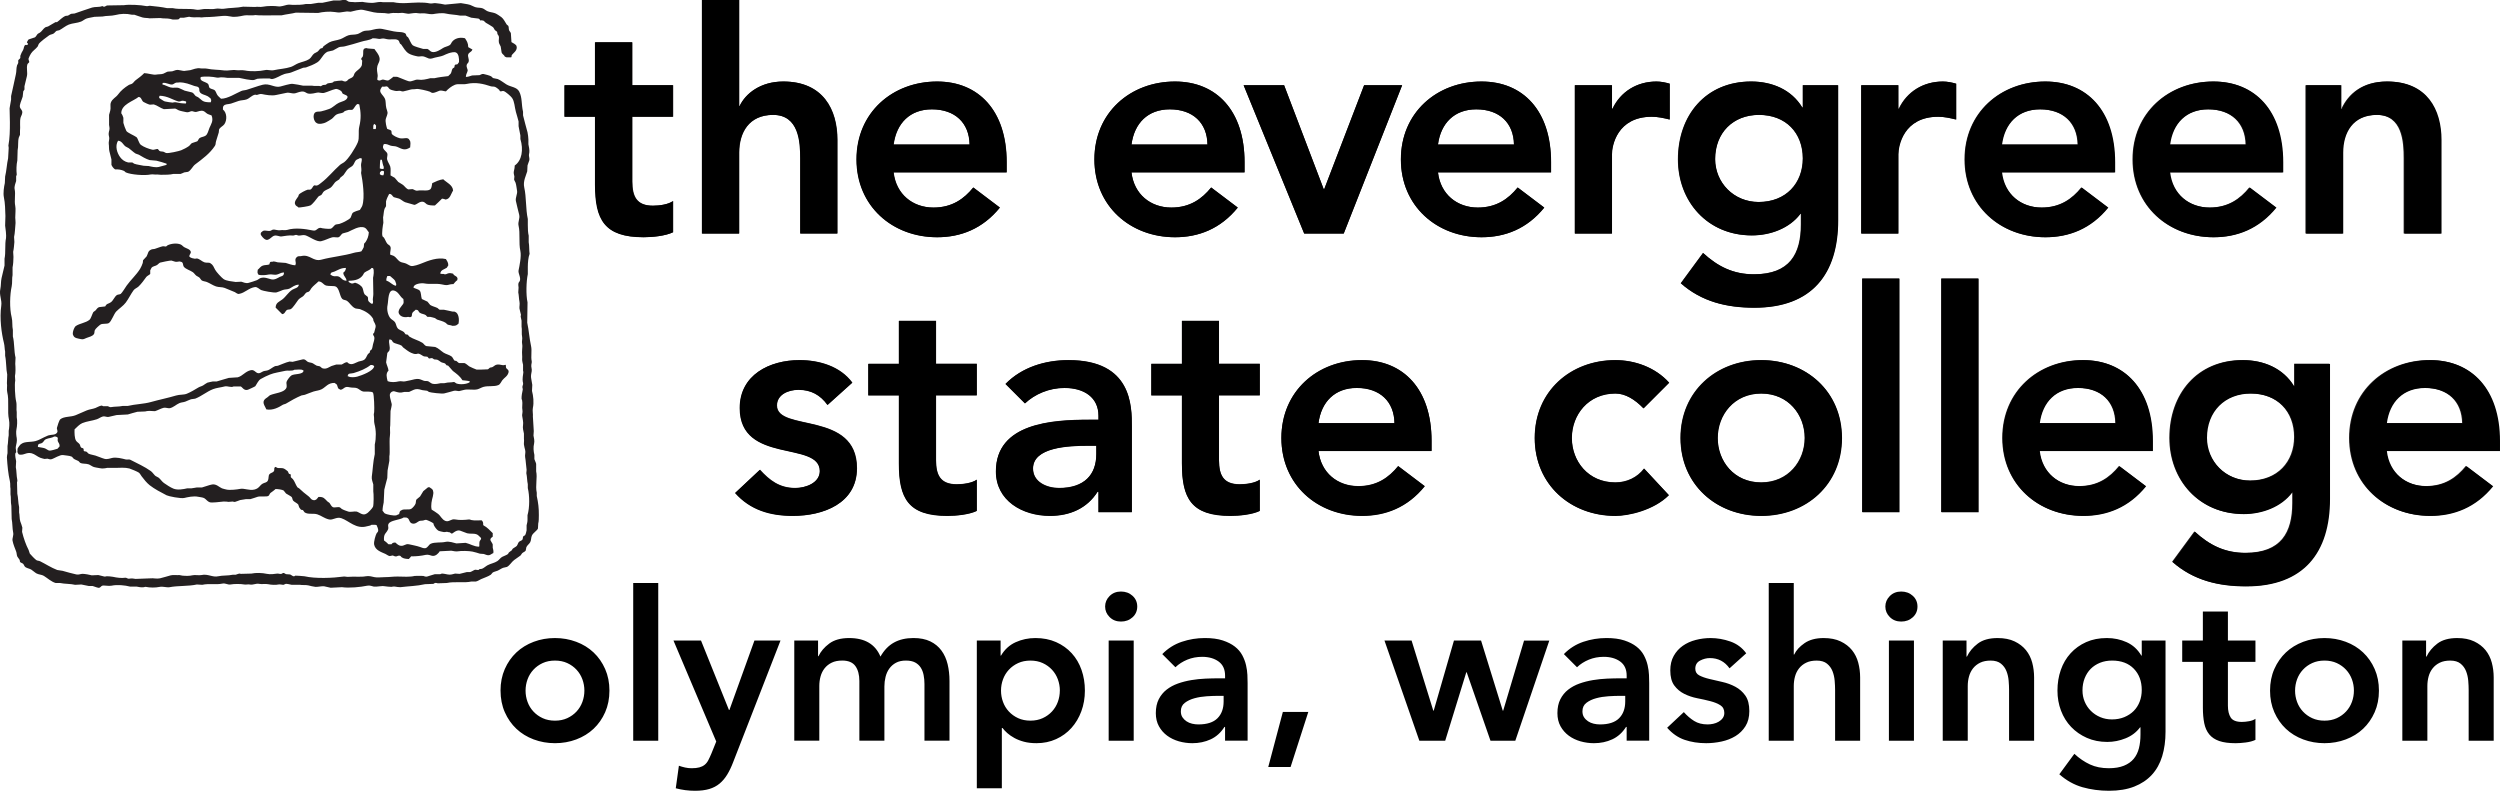 <?xml version="1.0" encoding="utf-8"?><svg version="1.1" xmlns="http://www.w3.org/2000/svg" xmlns:xlink="http://www.w3.org/1999/xlink" x="0" y="0" viewBox="0 0 357.1 112.954" preserveAspectRatio="xMinYMin meet" xml:space="preserve"><path d="M71.495 98.65c0-1.133.204-2.16.61-3.085s.96-1.713 1.655-2.37c.695-.655 1.52-1.16 2.473-1.52s1.967-.536 3.04-.536 2.086.18 3.04.536 1.778.863 2.474 1.52c.695.656 1.247 1.445 1.654 2.37s.612 1.95.612 3.083c0 1.132-.204 2.16-.61 3.083s-.96 1.715-1.655 2.37c-.696.655-1.52 1.16-2.474 1.52-.954.357-1.967.536-3.04.536s-2.086-.18-3.04-.537c-.954-.358-1.778-.864-2.473-1.52-.696-.655-1.247-1.446-1.654-2.37s-.61-1.95-.61-3.084zm3.576 0c0 .556.095 1.093.284 1.608.188.518.466.974.834 1.37.367.398.81.716 1.326.954s1.103.357 1.758.357c.656 0 1.242-.12 1.758-.358s.958-.556 1.326-.953c.367-.398.646-.855.834-1.372.188-.516.283-1.053.283-1.61 0-.555-.095-1.09-.283-1.608-.19-.516-.467-.973-.834-1.37-.368-.397-.81-.716-1.326-.954s-1.103-.357-1.758-.357-1.242.118-1.758.356-.958.557-1.326.954c-.368.397-.646.854-.834 1.37-.188.517-.283 1.053-.283 1.61zM90.448 83.272h3.576v22.53h-3.576V83.27zM96.2 91.497h3.933l3.993 9.924h.06l3.576-9.923h3.725l-6.765 17.374c-.258.676-.542 1.268-.85 1.773-.308.508-.67.934-1.087 1.282-.417.347-.91.605-1.475.774-.566.168-1.247.253-2.042.253-.934 0-1.848-.12-2.742-.357l.447-3.22c.278.1.57.185.88.254s.62.104.938.104c.438 0 .806-.04 1.104-.12.298-.08.55-.203.76-.372.208-.168.382-.387.52-.655.14-.27.29-.59.448-.968l.685-1.7L96.2 91.497zM113.454 91.497h3.397v2.236h.06c.32-.676.83-1.277 1.536-1.804.705-.527 1.654-.79 2.846-.79 2.245 0 3.735.884 4.47 2.65.517-.912 1.163-1.583 1.937-2.01.774-.427 1.698-.642 2.77-.642.954 0 1.758.16 2.414.478.655.317 1.187.755 1.594 1.312.407.556.7 1.207.88 1.95.178.746.268 1.546.268 2.4v8.522h-3.576v-8.105c0-.438-.04-.86-.12-1.267-.08-.407-.218-.765-.416-1.073-.2-.307-.467-.55-.804-.73-.338-.178-.775-.268-1.312-.268-.556 0-1.028.104-1.416.312-.387.208-.705.487-.954.834-.25.348-.427.745-.536 1.192-.11.447-.164.898-.164 1.355v7.75h-3.576v-8.524c0-.894-.19-1.604-.566-2.13-.378-.526-1.003-.79-1.877-.79-.597 0-1.1.1-1.506.3-.408.197-.745.466-1.013.803-.267.338-.46.725-.58 1.162-.12.437-.18.894-.18 1.37v7.808h-3.575V91.497zM139.53 91.497h3.396v2.146h.06c.517-.874 1.21-1.51 2.086-1.907.874-.397 1.817-.597 2.83-.597 1.093 0 2.076.193 2.95.58.875.388 1.62.92 2.235 1.595.616.676 1.083 1.47 1.4 2.385.318.914.478 1.896.478 2.95 0 1.053-.17 2.036-.507 2.95s-.81 1.708-1.415 2.383c-.606.676-1.337 1.207-2.19 1.595-.854.388-1.788.58-2.802.58-.674 0-1.27-.07-1.787-.208s-.974-.316-1.37-.535c-.397-.22-.735-.452-1.014-.7-.28-.25-.508-.493-.687-.73h-.09v8.612h-3.575v-21.1zm11.86 7.152c0-.557-.096-1.093-.284-1.61-.188-.516-.467-.973-.834-1.37-.368-.397-.81-.716-1.326-.954s-1.103-.357-1.76-.357c-.654 0-1.24.118-1.757.356s-.96.557-1.327.954c-.368.397-.646.854-.834 1.37-.19.518-.284 1.054-.284 1.61s.094 1.093.283 1.608c.187.518.465.974.833 1.37.367.398.81.716 1.326.954s1.102.357 1.757.357c.656 0 1.242-.12 1.76-.358s.957-.556 1.325-.953c.367-.398.646-.855.834-1.372.188-.515.283-1.052.283-1.61zM157.855 86.64c0-.576.214-1.077.64-1.505.43-.428.97-.64 1.625-.64.656 0 1.207.202 1.654.61s.67.918.67 1.533c0 .617-.223 1.13-.67 1.535-.447.408-.998.61-1.654.61-.655 0-1.196-.212-1.624-.64-.427-.426-.64-.927-.64-1.504zm.507 4.857h3.576v14.305h-3.576V91.497zM174.99 103.834h-.09c-.516.814-1.172 1.406-1.967 1.773s-1.668.55-2.62.55c-.658 0-1.298-.09-1.924-.267-.626-.18-1.183-.447-1.67-.805-.486-.357-.88-.805-1.177-1.342-.298-.536-.446-1.162-.446-1.877 0-.775.14-1.436.417-1.982.277-.545.65-1.002 1.117-1.37.468-.367 1.01-.66 1.625-.88.615-.218 1.257-.38 1.922-.49.666-.11 1.336-.18 2.012-.21.675-.03 1.31-.044 1.905-.044h.895v-.387c0-.895-.31-1.565-.924-2.012-.615-.446-1.4-.67-2.354-.67-.756 0-1.46.134-2.117.402-.655.27-1.222.63-1.698 1.087l-1.877-1.878c.794-.814 1.723-1.4 2.786-1.758 1.062-.357 2.16-.537 3.292-.537 1.014 0 1.867.115 2.562.344s1.27.522 1.73.88.808.77 1.058 1.236c.248.467.426.94.535 1.416s.174.938.195 1.385c.02.447.03.84.03 1.178v8.225h-3.22v-1.966zm-.21-4.44h-.743c-.498 0-1.053.02-1.67.06-.615.04-1.197.135-1.742.283-.547.148-1.01.368-1.386.656-.38.287-.567.69-.567 1.207 0 .338.075.62.224.85.15.228.343.422.58.58.24.16.508.273.805.343.3.07.596.104.895.104 1.232 0 2.14-.293 2.727-.88s.88-1.386.88-2.398v-.806zM183.244 101.69h3.635l-2.532 7.866h-3.19l2.086-7.867zM197.756 91.497h3.875l3.1 10.014h.06l2.89-10.013h3.874l3.1 10.014h.06l2.98-10.013h3.607l-4.856 14.305h-3.547l-3.396-9.774h-.06l-3.01 9.774h-3.695l-4.98-14.305zM232.354 103.834h-.09c-.516.814-1.172 1.406-1.967 1.773s-1.668.55-2.62.55c-.657 0-1.298-.09-1.925-.267-.625-.18-1.182-.447-1.668-.805s-.88-.805-1.178-1.342c-.297-.536-.445-1.162-.445-1.877 0-.775.14-1.436.417-1.982.277-.545.65-1.002 1.117-1.37.467-.367 1.008-.66 1.625-.88.614-.218 1.255-.38 1.92-.49s1.337-.18 2.013-.21c.676-.03 1.31-.044 1.906-.044h.894v-.387c0-.895-.31-1.565-.924-2.012-.615-.446-1.4-.67-2.354-.67-.756 0-1.46.134-2.117.402-.655.27-1.222.63-1.698 1.087l-1.877-1.878c.793-.814 1.723-1.4 2.785-1.758s2.16-.537 3.293-.537c1.014 0 1.867.115 2.562.344s1.27.522 1.73.88.808.77 1.058 1.236c.248.467.426.94.535 1.416s.174.938.195 1.385c.02.447.03.84.03 1.178v8.225h-3.22v-1.966zm-.21-4.44h-.744c-.498 0-1.053.02-1.67.06-.615.04-1.197.135-1.742.283-.547.148-1.01.368-1.387.656-.376.287-.565.69-.565 1.207 0 .338.076.62.225.85.148.228.342.422.58.58.238.16.508.273.805.343.3.07.596.104.895.104 1.232 0 2.14-.293 2.727-.88s.88-1.386.88-2.398v-.806zM247.045 95.46c-.695-.974-1.63-1.46-2.803-1.46-.477 0-.943.12-1.4.357s-.686.626-.686 1.162c0 .437.19.755.566.952.377.2.855.37 1.432.508s1.195.283 1.86.432 1.288.377 1.864.686 1.053.73 1.43 1.266c.377.537.566 1.272.566 2.206 0 .854-.184 1.575-.55 2.16-.368.587-.847 1.058-1.43 1.415-.59.358-1.25.617-1.983.775-.735.158-1.47.238-2.204.238-1.113 0-2.137-.16-3.07-.477s-1.768-.894-2.502-1.728l2.383-2.234c.457.516.95.938 1.477 1.266.525.328 1.166.492 1.922.492.258 0 .525-.03.805-.09.278-.06.536-.158.774-.298.238-.14.434-.313.582-.52s.223-.453.223-.73c0-.497-.19-.865-.567-1.104s-.854-.432-1.43-.58c-.576-.15-1.197-.29-1.863-.418-.664-.13-1.285-.338-1.86-.625-.577-.288-1.054-.69-1.433-1.206-.377-.518-.564-1.232-.564-2.146 0-.794.162-1.484.49-2.07s.76-1.068 1.297-1.445 1.152-.656 1.848-.835 1.4-.27 2.115-.27c.955 0 1.898.165 2.832.493s1.688.89 2.264 1.685l-2.385 2.145zM256.223 93.494h.06c.278-.596.77-1.137 1.474-1.624.705-.486 1.615-.73 2.73-.73.952 0 1.76.16 2.427.478s1.207.735 1.625 1.25c.415.52.714 1.114.892 1.79.18.675.27 1.38.27 2.115v9.03h-3.576V98.56c0-.397-.02-.84-.06-1.326s-.146-.943-.313-1.37c-.17-.428-.432-.785-.79-1.074-.356-.287-.845-.432-1.46-.432-.596 0-1.098.1-1.504.3-.41.197-.747.466-1.015.803-.27.34-.463.727-.582 1.164-.12.437-.178.894-.178 1.37v7.808h-3.576v-22.53h3.575v10.222zM269.303 86.64c0-.576.215-1.077.64-1.505.43-.428.97-.64 1.626-.64s1.206.202 1.653.61.67.918.67 1.533c0 .617-.223 1.13-.67 1.535-.447.408-.998.61-1.654.61s-1.198-.212-1.626-.64c-.426-.426-.64-.927-.64-1.504zm.508 4.857h3.577v14.305h-3.576V91.497zM277.498 91.497h3.398v2.295h.06c.337-.715.853-1.336 1.55-1.862.693-.526 1.64-.79 2.83-.79.953 0 1.764.16 2.43.478.664.317 1.205.735 1.623 1.25.417.52.714 1.114.894 1.79.178.675.268 1.38.268 2.115v9.03h-3.576V98.56c0-.397-.02-.84-.06-1.326-.04-.487-.144-.943-.313-1.37-.168-.428-.432-.785-.79-1.074-.356-.287-.843-.432-1.458-.432-.598 0-1.1.1-1.506.3-.41.197-.745.466-1.015.803-.268.34-.46.727-.58 1.164-.12.437-.18.894-.18 1.37v7.808H277.5V91.497zM309.324 91.497v13.023c0 1.29-.16 2.46-.477 3.502-.318 1.043-.81 1.926-1.475 2.65-.666.727-1.506 1.287-2.52 1.686-1.012.396-2.215.596-3.605.596-1.33 0-2.592-.17-3.785-.507-1.19-.34-2.293-.954-3.307-1.848l2.145-2.922c.717.656 1.46 1.162 2.236 1.52.773.358 1.668.537 2.682.537.854 0 1.574-.12 2.16-.357s1.053-.566 1.4-.983.596-.92.746-1.505c.148-.586.223-1.236.223-1.952v-1.043h-.06c-.517.696-1.202 1.218-2.056 1.564-.854.347-1.728.52-2.622.52-1.072 0-2.047-.194-2.92-.58-.875-.388-1.625-.91-2.25-1.565s-1.107-1.43-1.445-2.324-.506-1.847-.506-2.86c0-1.053.158-2.035.477-2.95.316-.913.783-1.708 1.4-2.384.615-.675 1.355-1.207 2.22-1.594.864-.388 1.853-.582 2.966-.582 1.012 0 1.955.2 2.83.597s1.57 1.033 2.086 1.907h.06v-2.146h3.398zm-7.63 2.86c-.636 0-1.21.105-1.728.313-.516.21-.96.498-1.326.865s-.654.814-.863 1.34c-.21.527-.314 1.108-.314 1.744 0 .575.105 1.112.314 1.608s.5.934.88 1.31c.376.38.823.677 1.34.896.517.22 1.073.328 1.67.328.653 0 1.245-.11 1.772-.328.524-.22.972-.512 1.34-.88s.65-.81.85-1.325.298-1.074.298-1.67c0-1.252-.38-2.265-1.133-3.04-.756-.774-1.79-1.162-3.1-1.162zM311.707 94.538v-3.04h2.95v-4.143h3.577v4.142h3.934v3.04h-3.934v6.26c0 .714.133 1.28.402 1.697.268.417.8.626 1.594.626.318 0 .666-.035 1.043-.104s.676-.184.895-.343v3.01c-.38.18-.84.303-1.387.373-.546.068-1.026.104-1.444.104-.953 0-1.732-.104-2.338-.312-.607-.21-1.084-.526-1.432-.953-.348-.428-.586-.96-.715-1.596-.128-.636-.192-1.37-.192-2.206V94.54h-2.95zM324.254 98.65c0-1.133.203-2.16.61-3.085.407-.924.958-1.713 1.653-2.37s1.52-1.16 2.475-1.52c.953-.356 1.967-.536 3.04-.536s2.085.18 3.038.536 1.777.863 2.473 1.52 1.248 1.445 1.654 2.37c.408.923.61 1.95.61 3.083 0 1.132-.202 2.16-.61 3.083-.406.924-.96 1.715-1.654 2.37-.695.655-1.52 1.16-2.473 1.52-.953.357-1.967.536-3.04.536s-2.085-.18-3.038-.537c-.955-.358-1.78-.864-2.475-1.52-.695-.655-1.246-1.446-1.654-2.37-.406-.924-.61-1.95-.61-3.084zm3.574 0c0 .556.096 1.093.283 1.608.19.518.468.974.837 1.37.367.398.81.716 1.326.954s1.102.357 1.758.357c.655 0 1.24-.12 1.76-.358.515-.238.958-.556 1.325-.953s.645-.855.834-1.372c.188-.516.282-1.053.282-1.61 0-.555-.094-1.09-.283-1.608-.19-.516-.468-.973-.835-1.37s-.81-.716-1.326-.954c-.52-.238-1.105-.357-1.76-.357s-1.24.118-1.757.356c-.518.238-.96.557-1.326.954-.37.397-.646.854-.836 1.37-.186.517-.282 1.053-.282 1.61zM343.146 91.497h3.396v2.295h.06c.337-.715.855-1.336 1.55-1.862s1.64-.79 2.832-.79c.953 0 1.762.16 2.428.478s1.207.735 1.625 1.25c.416.52.715 1.114.893 1.79.18.675.27 1.38.27 2.115v9.03h-3.576V98.56c0-.397-.02-.84-.06-1.326s-.146-.943-.313-1.37c-.17-.428-.43-.785-.788-1.074-.357-.287-.846-.432-1.46-.432-.597 0-1.1.1-1.505.3-.408.197-.746.466-1.014.803-.27.34-.463.727-.582 1.164-.118.437-.177.894-.177 1.37v7.808h-3.576V91.497z"/><g fill="#231F20"><path d="M80.678 16.674v-4.5h4.367v-6.13h5.294v6.13h5.822v4.5H90.34v9.265c0 2.116.616 3.44 2.955 3.44.926 0 2.206-.177 2.867-.662v4.455c-1.103.53-2.956.706-4.19.706-5.604 0-6.927-2.515-6.927-7.5v-9.706h-4.367zM105.603 15.13h.088c.84-1.763 2.957-3.484 6.222-3.484 5.69 0 7.72 4.014 7.72 8.337V33.35h-5.294V22.63c0-2.338-.176-6.22-3.882-6.22-3.484 0-4.852 2.56-4.852 5.382V33.35h-5.293V0h5.294v15.13zM127.66 24.616c.353 3.13 2.735 5.028 5.69 5.028 2.648 0 4.368-1.234 5.692-2.867l3.793 2.867c-2.47 3.045-5.602 4.235-8.955 4.235-6.396 0-11.513-4.457-11.513-11.117 0-6.662 5.117-11.117 11.513-11.117 5.91 0 9.926 4.147 9.926 11.514v1.456H127.66zm10.853-3.97c-.044-3.088-2.073-5.03-5.382-5.03-3.13 0-5.072 1.986-5.47 5.03h10.853zM161.628 24.616c.354 3.13 2.735 5.028 5.69 5.028 2.647 0 4.368-1.234 5.69-2.867l3.795 2.867c-2.47 3.045-5.603 4.235-8.955 4.235-6.397 0-11.514-4.457-11.514-11.117 0-6.662 5.117-11.117 11.514-11.117 5.91 0 9.926 4.147 9.926 11.514v1.456h-16.146zm10.85-3.97c-.042-3.088-2.072-5.03-5.38-5.03-3.133 0-5.073 1.986-5.47 5.03h10.85zM177.643 12.175h5.778l5.648 14.822h.087l5.69-14.822h5.427l-8.337 21.175h-5.647l-8.645-21.175zM205.39 24.616c.354 3.13 2.735 5.028 5.69 5.028 2.647 0 4.37-1.234 5.692-2.867l3.792 2.867c-2.468 3.045-5.6 4.235-8.953 4.235-6.395 0-11.514-4.457-11.514-11.117 0-6.662 5.12-11.117 11.515-11.117 5.913 0 9.925 4.147 9.925 11.514v1.456H205.39zm10.852-3.97c-.043-3.088-2.073-5.03-5.38-5.03-3.134 0-5.074 1.986-5.473 5.03h10.852zM224.934 12.175h5.293v3.353h.088c1.147-2.426 3.485-3.882 6.265-3.882.66 0 1.28.133 1.897.31v5.116c-.883-.22-1.72-.397-2.56-.397-4.983 0-5.69 4.19-5.69 5.338V33.35h-5.293V12.175zM262.52 12.175v19.278c0 7.632-3.705 12.484-11.956 12.484-3.925 0-7.5-.838-10.498-3.484l3.177-4.324c2.117 1.94 4.322 3.043 7.276 3.043 5.117 0 6.706-2.912 6.706-7.103v-1.544h-.09c-1.542 2.074-4.278 3.088-6.926 3.088-6.35 0-10.542-4.852-10.542-10.85 0-6.266 3.927-11.118 10.455-11.118 2.955 0 5.735 1.146 7.28 3.706h.087v-3.176h5.03zm-17.56 10.543c0 3.353 2.65 6.132 6.222 6.132 3.926 0 6.31-2.69 6.31-6.22 0-3.66-2.43-6.22-6.266-6.22-3.705 0-6.265 2.56-6.265 6.308zM265.828 12.175h5.294v3.353h.087c1.147-2.426 3.483-3.882 6.265-3.882.66 0 1.28.133 1.896.31v5.116c-.882-.22-1.72-.397-2.558-.397-4.983 0-5.69 4.19-5.69 5.338V33.35h-5.294V12.175zM285.902 24.616c.352 3.13 2.733 5.028 5.69 5.028 2.646 0 4.364-1.234 5.69-2.867l3.793 2.867c-2.47 3.045-5.604 4.235-8.956 4.235-6.397 0-11.513-4.457-11.513-11.117 0-6.662 5.115-11.117 11.512-11.117 5.91 0 9.927 4.147 9.927 11.514v1.456h-16.145zm10.85-3.97c-.043-3.088-2.073-5.03-5.382-5.03-3.132 0-5.072 1.986-5.468 5.03h10.85zM309.898 24.616c.354 3.13 2.734 5.028 5.69 5.028 2.647 0 4.367-1.234 5.69-2.867l3.794 2.867c-2.47 3.045-5.602 4.235-8.956 4.235-6.395 0-11.513-4.457-11.513-11.117 0-6.662 5.118-11.117 11.513-11.117 5.912 0 9.927 4.147 9.927 11.514v1.456h-16.145zm10.852-3.97c-.044-3.088-2.073-5.03-5.38-5.03-3.133 0-5.075 1.986-5.472 5.03h10.852zM329.31 12.175h5.028v3.397h.087c.97-2.118 2.956-3.926 6.485-3.926 5.69 0 7.72 4.014 7.72 8.337V33.35h-5.293V22.63c0-2.338-.178-6.22-3.882-6.22-3.484 0-4.853 2.56-4.853 5.382V33.35h-5.294V12.175z"/></g><g fill="#231F20"><path d="M118.23 57.824c-1.015-1.412-2.338-2.162-4.147-2.162-1.412 0-3.087.662-3.087 2.25 0 3.794 11.425.706 11.425 8.956 0 5.03-4.808 6.793-9.13 6.793-3.265 0-6.088-.836-8.25-3.263l3.53-3.31c1.366 1.5 2.778 2.604 5.027 2.604 1.544 0 3.53-.75 3.53-2.426 0-4.367-11.426-.926-11.426-8.998 0-4.72 4.236-6.838 8.515-6.838 2.823 0 5.823.88 7.544 3.22l-3.53 3.176zM124.052 56.457v-4.5h4.368v-6.132h5.293v6.132h5.823v4.5h-5.823v9.264c0 2.118.618 3.44 2.956 3.44.925 0 2.204-.175 2.866-.66v4.456c-1.103.53-2.956.705-4.19.705-5.604 0-6.926-2.514-6.926-7.498v-9.705h-4.368zM156.918 70.22h-.132c-1.5 2.383-3.97 3.44-6.793 3.44-3.926 0-7.72-2.162-7.72-6.352 0-6.882 8.028-7.368 13.322-7.368h1.323v-.573c0-2.602-2.03-3.972-4.853-3.972-2.206 0-4.235.883-5.646 2.206l-2.78-2.775c2.338-2.383 5.647-3.398 9-3.398 9.043 0 9.043 6.53 9.043 9.528V73.13h-4.765v-2.91zm-.31-6.573h-1.102c-2.91 0-7.94.22-7.94 3.266 0 1.94 1.985 2.778 3.706 2.778 3.617 0 5.337-1.896 5.337-4.852v-1.19zM164.46 56.457v-4.5h4.37v-6.132h5.294v6.132h5.822v4.5h-5.822v9.264c0 2.118.615 3.44 2.955 3.44.924 0 2.204-.175 2.866-.66v4.456c-1.103.53-2.956.705-4.19.705-5.605 0-6.927-2.514-6.927-7.498v-9.705h-4.37zM188.33 64.396c.35 3.133 2.732 5.03 5.69 5.03 2.645 0 4.364-1.235 5.69-2.867l3.79 2.867c-2.468 3.043-5.6 4.233-8.954 4.233-6.396 0-11.512-4.455-11.512-11.116s5.116-11.117 11.512-11.117c5.912 0 9.928 4.147 9.928 11.514v1.455H188.33zm10.85-3.97c-.044-3.087-2.073-5.03-5.38-5.03-3.134 0-5.075 1.987-5.47 5.03h10.85zM234.735 58.31c-1.235-1.28-2.6-2.118-4.014-2.118-3.88 0-6.22 3.044-6.22 6.353 0 3.308 2.34 6.35 6.22 6.35 1.634 0 3.132-.703 4.103-1.98l3.53 3.792c-2.162 2.162-5.78 2.955-7.632 2.955-6.395 0-11.514-4.455-11.514-11.116s5.118-11.117 11.515-11.117c2.692 0 5.647.97 7.677 3.22l-3.662 3.66zM251.544 51.428c6.396 0 11.514 4.456 11.514 11.117S257.94 73.66 251.544 73.66c-6.396 0-11.514-4.454-11.514-11.115s5.118-11.117 11.514-11.117zm0 17.467c3.883 0 6.222-3.043 6.222-6.35 0-3.31-2.34-6.354-6.222-6.354-3.88 0-6.22 3.045-6.22 6.354 0 3.308 2.34 6.35 6.22 6.35zM265.97 39.782h5.294v33.35h-5.294v-33.35zM277.263 39.782h5.294v33.35h-5.294v-33.35zM291.292 64.396c.353 3.133 2.733 5.03 5.69 5.03 2.647 0 4.367-1.235 5.69-2.867l3.793 2.867c-2.47 3.043-5.602 4.233-8.955 4.233-6.396 0-11.513-4.455-11.513-11.116s5.117-11.117 11.513-11.117c5.913 0 9.926 4.147 9.926 11.514v1.455h-16.144zm10.852-3.97c-.044-3.087-2.072-5.03-5.38-5.03-3.134 0-5.075 1.987-5.472 5.03h10.852zM332.714 51.957v19.276c0 7.634-3.705 12.486-11.954 12.486-3.926 0-7.5-.84-10.498-3.487l3.177-4.322c2.114 1.94 4.32 3.044 7.276 3.044 5.117 0 6.705-2.91 6.705-7.1v-1.545h-.088c-1.544 2.07-4.28 3.086-6.925 3.086-6.354 0-10.544-4.852-10.544-10.852 0-6.266 3.927-11.117 10.455-11.117 2.956 0 5.735 1.147 7.278 3.706h.088v-3.176h5.03zM315.157 62.5c0 3.352 2.646 6.132 6.222 6.132 3.924 0 6.305-2.69 6.305-6.22 0-3.663-2.426-6.22-6.263-6.22-3.705 0-6.265 2.558-6.265 6.308zM340.833 64.396c.353 3.133 2.735 5.03 5.69 5.03 2.647 0 4.366-1.235 5.69-2.867l3.794 2.867c-2.47 3.043-5.604 4.233-8.955 4.233-6.397 0-11.514-4.455-11.514-11.116s5.116-11.117 11.514-11.117c5.91 0 9.926 4.147 9.926 11.514v1.455h-16.145zm10.852-3.97c-.045-3.087-2.073-5.03-5.383-5.03-3.132 0-5.072 1.987-5.47 5.03h10.853z"/></g><path fill="#231F20" d="M57.66 73.918c-.498.356-1.97.39-2.17.937-.133.217.045.51-.044.724-.28.673-.667.574-.596 1.616.208.135.465.37.64.55h.425c.113-.176.25-.253.553-.253.136.135.414.364.595.428.61.205.795-.305 1.364-.173.487.116 1.087.213 1.574.385.162.056.537.23.768.17.353-.092.473-.508.765-.637.56-.256 1.45-.115 2.083-.26.55-.12 1.168.12 1.575.217.44-.03.882-.06 1.318-.083.674.148 1.157.535 1.914.55v-.042h.043c.02-.16-.024-.53.043-.724.066-.192.196-.153.213-.466-.186-.144-.37-.422-.595-.515-.48-.2-.935-.048-1.405-.17l-1.02-.382c-.562-.163-1.102.52-1.19.427-.218-.09-.158-.208-.51-.212-.18-.113-.404.034-.597 0-.16-.027-.677-.132-.808-.214-.24-.15-.518-.54-.638-.808-.012-.073-.028-.14-.043-.212-.082-.12-.85-.474-1.02-.51-.138-.033-.33.06-.425.083-.245.06-.39 0-.597.085-.23.1-.55.486-1.022.342-.407-.127-.364-.617-.637-.767-.114-.1-.33-.09-.553-.085M7.754 62.35c-.348.226-.788.21-1.19.38-.252.106-.32.37-.512.51-.33.244-.643-.02-.64.6.358.085.69.09 1.023.208.155.058.386.25.553.302.275.08.982-.2 1.233-.256.102-.116.2-.226.298-.343.008-.4-.175-.484-.255-.72-.104-.312.153-.51-.212-.638-.063-.048-.17-.045-.296-.042m36.12-8.002c-.03.397-.592.52-1.02.513.016-.523.555-.558 1.02-.512m-1.828-1.533c-.388.234-.884.043-1.406.172-.648.16-1.467.253-2.083.51-.422.175-.917.4-1.32.64-.35.208-.53.685-.767 1.022-.037.054-.966.477-1.06.51-.562.175-.796-.368-1.022-.472h-1.02c-.355.206-.874-.105-1.28 0-.496.137-1.172.195-1.658.387-.87.333-1.662 1.02-2.552 1.358-.2.03-.398.058-.596.086-.258.08-.55.244-.81.337-.302.11-.562.092-.85.216-.466.197-.82.596-1.36.722-.252.06-.577-.14-.937-.042-.39.106-.812.352-1.19.468-.27-.012-.54-.026-.81-.04-.252 0-.426.044-.595.082l-1.106.044c-.504.115-.946.268-1.363.385l-1.615.085c-.318.08-.787.188-1.107.257-.328.074-.548-.15-.892-.04-.268.074-.535.286-.81.38-.676.23-1.426.28-2.085.553-.387.16-.806.61-1.104.893-.018.464-.018 1.24.212 1.617.13.206.383.324.512.508.098.143.088.36.21.47.09.08.284.06.342.172.077.142-.042.256.085.34.107.07.225.023.34.085.12.06.21.244.34.297.34.14.57.143.937.256.42.128.88.353 1.317.47.378.096.81-.07 1.065-.13.61-.144 1.43.086 1.957.215.222.052.467-.047.64.04.962.497 2.068.993 2.934 1.617.24.17.388.438.596.636.137.135.357.187.51.3.277.207.483.57.768.766.402.28.905.622 1.36.808.585.24 1.423.087 1.956-.04h.596c.19-.04.587-.08.808-.13h.724c.456-.114.998-.348 1.446-.426.593-.1 1.017.395 1.404.556.187.075.48.127.637.17.475.123 1.612-.02 1.916-.088.64-.14 1.317.276 2.086.09.696-.176.73-.6 1.19-.854.285-.16.55-.112.723-.427.145-.26.052-.666.213-.893.15-.21.487-.224.637-.427.173-.25-.09-.554.3-.637.205.285.68.103 1.063.212.2.062.433.26.596.385.12.093.106.28.21.38.074.075.21.03.255.128v.344c.044.096.23.213.298.295.267.323.394.803.637 1.15.06.084.183.103.256.17.447.416.858.78 1.362 1.147.296.216.296.514.808.554.065-.044.186-.038.258-.085.102-.073.25-.287.338-.387.75-.046.873.248 1.275.64l.3.214c.145.19.252.484.467.598.262.132.72-.08 1.02.04.075.028.188.172.256.214.256.153.674.3.937.382.342.106.88-.062 1.19 0 .35.07.895.65 1.404.297.217-.074.854-.772.94-.98.118-.3.103-1.927.04-2.215v-.978c-.072-.27-.264-.75-.214-1.106.138-.932.18-2.19.427-3.228v-1.365c.21-.945.197-2.054-.042-2.935-.106-.38-.02-.885-.086-1.19-.043-.183.03-.38.04-.508.047-.487-.01-2.5-.166-2.77-.152-.25-1.144-.116-1.406-.168-.332-.07-.565-.348-.85-.47-.312-.13-.626-.044-1.02-.125-.112-.026-.42-.095-.598-.044-.305.09-.404.345-.767.385-.07-.07-.235-.093-.295-.17-.134-.17-.13-.42-.254-.595-.1-.073-.2-.143-.3-.213-.93-.02-1.23.577-1.828.895-.39.203-.71.194-1.193.34-.375.11-.838.335-1.232.465-.156.028-.312.058-.468.088-.767.322-1.565.772-2.254 1.19-.126.042-.255.085-.382.125-.568.36-1.438.86-2.382.682-.093-.17-.217-.426-.3-.597-.303-.643.097-.902.47-1.148.122-.08.236-.234.382-.298.7-.293 1.878-.352 2.253-.934.22-.34-.01-.683.084-.978.078-.24.48-.766.682-.895.436-.28 1.664-.082 1.742-.684-.064-.046-.033-.043-.125-.084-.212-.14-.88-.048-1.187-.045m10.89-.68c-.676.534-1.494.866-2.425 1.15-.41.124-.834-.063-.85.47h.084c.283.19.934.137 1.276.043.673-.192 2.343-.81 2.424-1.49-.145-.14-.188-.18-.51-.174m2.68-3.656c-.17.525.182 1.055 0 1.573-.045.14-.236.24-.295.385l-.172 1.32c.09.422.317.8.34 1.188-.412.383-.262.955-.127 1.49.472.207 1.11.16 1.576.043.333-.08.618.052.894 0 .265-.047.493-.093.81-.166.285-.074.846-.237 1.19-.174.27.05.506.188.724.256.246.073.432-.02.637.084.18.092.348.278.595.342.372.092.896-.03 1.152-.084h.51c.308-.073.627-.126 1.063-.13.127 0 .263-.057.34-.042.098.017.25.178.34.21.54.204 1.512.094 1.872-.167.032-.05.027-.04.042-.13-.256-.115-.717-.103-1.062-.165-.353-.59-.828-.918-1.36-1.322-.228-.254-.455-.51-.682-.767-.073-.016-.142-.025-.215-.04-.068-.084-.142-.17-.212-.258-.194-.108-.412-.094-.595-.21-.16-.103-.35-.27-.55-.34-.144-.015-.288-.03-.43-.043-.066-.026-.182-.148-.252-.17-.155-.05-.378.073-.472.043-.082-.033-.153-.216-.254-.255-.155-.016-.31-.028-.466-.043-.223-.084-.47-.306-.723-.382-.136-.042-.308.033-.384.042-.26.034-.505-.085-.724-.17-.33-.128-.852-.547-1.146-.767-.075-.083-.142-.17-.214-.254-.292-.195-.943-.28-1.19-.468-.234-.18-.084-.38-.557-.428m-.297-9.06c-.075.232-.18.394-.13.678.555.137.806.628 1.362.722.028-.072.04-.133.042-.253-.057-.157-.112-.314-.167-.47-.173-.256-.505-.456-.724-.678h-.382zm-5.53.68v.17c.108.064.253.18.38.21.29.08.457-.136.6-.082.37.103.888.42 1.02.766.127.337.112.617.296.89.142.116.285.23.426.34.1.16.013.362.087.554.06.172.303.3.424.425h.214c.033-.093.044-.23.044-.382-.094-.17.04-.66.04-.977l-.04-2.337c.067-.296.193-1.078 0-1.362-.06-.038-.108-.038-.215-.042-.212.316-.677.41-.98.64-.13.1-.155.24-.253.382-.396.565-1.055.807-2.043.807m-.3 0c-.026-.494-.416-.582-.466-1.147.198-.13.372-.368.384-.682-.7-.018-1.14.305-1.616.508-.296.13-.577.058-.596.47.14.036.232.135.34.17.314.1.59-.033.85.084.41.182.48.577 1.105.597M54.51 24.4c-.17.154-.26.115-.254.468.147.14.19.177.508.17.072-.133.09-.277.085-.51-.035-.047-.016-.013-.044-.088-.076-.026-.166-.038-.297-.04m.042-1.582h-.213c-.055.22-.086.918-.084 1.24.115.06.322.083.524.086.026-.083.042-.166.042-.3-.086-.122-.25-.844-.27-1.026M16.86 20.1c-.46.77-.147 1.73.296 2.342.268.37.636.647 1.15.766h.596c.068.02.185.142.253.17.423.156.95.195 1.363.298l.724.04c.362.083.958.24 1.446.13.392-.088.733-.215 1.105-.297v-.17c-.432-.167-.967-.295-1.447-.427-.326-.03-.65-.056-.978-.087-.547-.162-1.074-.497-1.532-.765-.156-.057-.31-.113-.467-.168-.346-.214-.654-.536-.98-.77-.153-.105-.32-.14-.468-.252-.34-.248-.51-.785-1.063-.81m36.457-1.66h.356c.044-.122.046-.325.044-.51-.034-.042-.158-.153-.187-.227-.064-.023-.074.115-.17.102-.05.15-.044.42-.043.636m-33.522-4.593c-.753.607-2.48 1.054-2.47 2.34.125.152.247.43.3.637v.724c.08.328.273.838.424 1.15.122.25 1.16.67 1.448.893.21.167.334.886.637 1.108.414.303 1.07.552 1.617.68.28.068.6-.15.808-.084.07.085.143.17.213.256.185.122.33.053.594.127.1.027.24.142.343.172.35.094 1.915-.28 2.167-.386.347-.143.8-.375 1.107-.596.15-.11.27-.322.426-.426l.764-.255c.144-.11.184-.362.343-.468.26-.174.598-.166.85-.342.307-.21.393-.723.553-1.106.23-.552.613-1.005.3-1.788-.19-.08-.454-.14-.64-.255-.173-.106-.34-.32-.554-.383-.345-.097-.72.08-.938.127-.343.084-.507-.15-.807-.08-.176.038-.382.2-.68.124-.328-.085-.83-.143-1.148-.296-.113-.057-.27-.176-.424-.216l-1.616.087c-.482-.147-.97-.552-1.447-.68l-.554.04c-.233-.048-.667-.26-.892-.38-.274-.148-.273-.56-.554-.682-.048-.036-.07-.032-.17-.043m3.022-.17c-.064.093-.076.08-.086.257.035.043.016.01.043.085.223.128.535.385.766.465.108.036 1.04.183 1.104.17.098-.02.347-.08.51-.04.413.094.82.163 1.405.168.025-.074.036-.13.04-.254h-.04v-.045c-.198-.02-.354-.138-.597-.083-.115.025-.307.144-.51.083-.85-.256-1.52-.772-2.637-.81m2.764-1.91c-.102.063-.27.003-.425.042-.176.042-.38.226-.51.255-.406.09-.872-.31-1.405-.214-.023.068-.033.104-.042.214.386.09.78.318 1.148.426.43.12.786-.046 1.19.08.267.09.603.29.852.384.354.088.71.174 1.062.258.238.107.33.36.51.512.102.08.234.09.342.168.656.476.572.72 1.787.726.058-.11.08-.15.083-.344-.048-.057-.063-.12-.084-.21-.133-.08-.255-.22-.385-.297-.346-.216-1.047-.276-1.19-.683-.07-.115-.01-.39-.086-.512-.154-.25-.358-.186-.68-.294-.662-.226-1.234-.51-2.17-.51m27.653-6.298c-.454.306-1.14.318-1.703.51-.666.224-1.553.45-2.254.636-.33.09-.533.028-.852.128l-.85.468c-.256.056-.51.112-.765.17-.674.286-.876 1.148-1.49 1.532-.482.3-1.052.528-1.616.725-.128.012-.256.025-.384.04-.584.21-1.176.473-1.745.683-.335.12-.592.103-.936.212-.603.19-1.157.64-1.787.724-.08.01-.28-.073-.34-.086-.093-.02-1.588.003-1.745.043-.13.034-.346.136-.47.17-.35.095-1.802-.22-2.125-.298h-1.66c-.215-.048-.71-.083-.936-.083-.146 0-.39.086-.596.042-.58-.13-1.604-.216-2.296-.085-.028.08-.04.163-.042.297.075.054.1.16.17.213.255.177.753.275.936.51.11.14.077.44.21.55.222.18.596.162.77.383.146.198.195.43.337.638.132.195.354.347.51.514.924.014 2.173-.798 2.893-1.104.27-.116.452-.08.767-.17.694-.204 1.564-.542 2.298-.725.98-.243 1.67.465 2.51.255.307-.077 1.443-.425 1.746-.384.518.075 1.02.148 1.486.258h1.278c.303.066.692.045 1.02.042.085.012.17.027.254.042.093-.024.22-.143.297-.17.142-.016.285-.03.428-.043.05-.02.147-.147.21-.17.3-.104.543-.043.81-.17.024-.013.09-.116.128-.13.127-.043 1.072-.146 1.148-.125.16.038.416.222.636.084.168-.06.18-.176.3-.255.233-.16.52-.202.68-.428.104-.142.113-.32.214-.467.287-.42.842-.604 1.02-1.147.016-.213.03-.426.044-.64-.01-.033-.122-.14-.127-.17-.052-.226.17-.292.212-.424.174-.52-.178-1.16.51-1.193.144.09.97.09 1.15.128.257.406.588.688.723 1.234.117.478-.205.843-.297 1.192-.13.483-.008.94.04 1.32.028.203-.083.446-.04.68l.128.043c.182.114.398-.05.553-.087.303-.068.59.21.935.087.064-.023.62-.443.682-.51.214.04.41-.026.597.04.458.16 1.076.457 1.533.597.495.153.935-.29 1.403-.214.566.093 1.18-.063 1.744-.212h.594c.59-.137 1.245-.213 1.958-.297.107-.15.3-.252.385-.424.116-.247.1-.487.256-.68.066-.044.14-.087.21-.127.065-.11.017-.247.087-.34.097-.142.217-.047.382-.13.067-.1.14-.2.21-.297.042-.45-.045-1.225-.425-1.363-.237-.145-.8.02-1.02.085-.304.092-.538.23-.81.34-.378.155-.79.188-1.19.298-.207.056-.578.213-.854.13-.22-.072-.505-.234-.763-.298-.302-.075-.586.04-.81 0-.426-.077-.988-.22-1.315-.426-.474-.297-.743-.826-1.067-1.28-.057-.04-.114-.083-.17-.125-.113-.197-.108-.405-.297-.51-.408-.232-1.04-.013-1.574-.13-.182-.04-.483-.13-.723-.083-.087.018-.31.076-.467.042-.25-.056-.535-.086-.85-.086m-36.8 18.72c-.193-.108-.44-.43-.51-.64v-.765c-.082-.358-.21-.84-.297-1.19-.082-.323-.03-.728-.086-1.022-.052-.287.133-.674.045-1.02-.108-.417-.056-.612.042-.98.083-.32-.088-.696-.042-.934v-1.232c.04-.19.13-.45.167-.6.11-.403-.042-.803.087-1.146.2-.546.717-.733 1.02-1.15.403-.554.942-1 1.53-1.36.166-.1.362-.105.513-.212.172-.12.3-.343.468-.468.43-.326.87-.635 1.234-1.02.492.006 1.332.29 1.702.21.31-.065.722-.02 1.02-.126.188-.067.428-.237.64-.298.213-.016.427-.027.637-.044.134-.035.353-.13.513-.17.53-.123.943.206 1.402.088.175-.045.47-.03.68-.087.356-.092.938-.36 1.448-.253.235.05.647-.023.937.043.765.168 1.638.138 2.467.255.48.066 1.204-.124 1.66-.045.34.058.883-.04 1.276.045.847.178 2.093.123 2.85-.045.467-.103.83.114 1.32 0 .713-.164 1.632-.202 2.423-.466.34-.12.7-.386 1.02-.514.546-.22 1.105-.29 1.573-.596.303-.2.434-.61.72-.808.166-.11.32-.144.47-.256.17-.127.277-.364.468-.466.072-.017.143-.03.216-.045.083-.056.096-.187.168-.257.102-.097.687-.486.808-.553.477-.252 1.082-.273 1.616-.468.38-.134.772-.438 1.15-.55.43-.13.814-.042 1.275-.173.266-.074.537-.283.767-.383.372-.16.706-.072 1.147-.17.408-.092 1.052-.306 1.663-.172.56.127 1.048.213 1.615.342.633.143 1.287.003 1.7.34.045.115.085.228.128.342.072.056.14.113.213.168.25.37.36.852.682 1.15.133.126 1.232.443 1.49.51h.596c.22.077.382.355.64.426.534.147 1.303-.378 1.57-.554.292-.19.685-.227.98-.425.15-.103.19-.27.296-.426.348-.5 1.076-.75 1.872-.552.237.36.46.66.47 1.274.18.11.416.228.597.34-.032.076-.01.044-.046.086-.105.26-.448.315-.552.595-.132.356.188.68.04 1.107-.042.125-.213.23-.253.382-.102.36.162.63.127.852-.043.276-.25.477-.258.893.414-.01.586-.14.894-.212.356-.016.71-.03 1.063-.043.154-.042.33-.207.555-.17.208.033.958.244 1.106.34.098.063.175.202.298.254l.637.13c.436.18.844.527 1.234.765.627.384 1.483.363 1.83 1.02.458.875.298 1.824.553 2.893v.51c.19.834.447 1.668.64 2.426.072.296.11.762.124 1.024v.678c.064.236.18.89.13 1.19-.017.1-.078.344-.043.512.025.116.087.414.043.596-.06.237-.196.474-.254.723-.016.283-.033.565-.043.85-.164.59-.627 1.417-.427 2.297.317 1.403.192 3.07.51 4.51v.85c0 .578.022 1.125.128 1.534v.935c.1.455.05 1.163.127 1.658-.19.49-.253 1.268-.255 1.873v1.022c-.22 1.018-.28 2.952-.04 4.04-.016.964-.033 1.928-.043 2.893.235 1.077.308 2.268.55 3.362.147.648-.052 1.492.088 2.126.03.156-.024.38-.044.47-.075.36.103.64.045.978-.044.25-.138.637-.09.935.055.304.112.724.173 1.02-.014.284-.027.568-.043.854.195.72.293 1.678.128 2.425-.083.39.045.972 0 1.238l.128 2.082c-.016.21-.03.424-.042.636.055.274.18.78.085 1.155-.125.49-.083 1.098.044 1.61v.597c.054.2.198.44.253.683v1.06c.203.913-.14 2.047.087 3.066v.467c.214.974.305 1.715.298 2.725-.005.416 0 .9-.088 1.19l-.042.727c-.086.26-.67.614-.85.976-.155.31-.097.688-.255.98-.137.253-.45.455-.553.722-.03.154-.058.312-.088.468-.11.178-.36.237-.51.383-.1.096-.142.253-.252.34-.3.224-.59.413-.895.636-.367.27-.606.757-1.02.98-.186.042-.37.084-.553.128-.284.104-.548.317-.81.422-.245.107-.465.116-.68.257-.085.1-.17.2-.257.3-.424.286-.91.418-1.403.64-.232.1-.416.263-.722.336h-.64c-1.07.244-2.364-.04-3.532.213l-1.275.046c-.07-.016-.29-.084-.424-.047-.042.012-.165.115-.213.127-.397.013-.796.03-1.19.044-1.175.27-2.34.283-3.53.428-.155.016-.618-.055-.768-.084-.166-.036-.414.022-.51.038-.097.022-.874-.073-.937-.085-.502-.093-1.147.11-1.576.048-.25-.044-.57-.21-.935-.13-.968.205-2.59.36-3.617.214-.54.027-1.078.055-1.615.08-.31-.064-.69-.15-.938-.21-.216-.053-.95.113-1.233.084-.31-.026-.73-.144-1.022-.212-.384-.09-.9-.013-1.19-.083h-1.19c-.202-.046-.664-.16-.853-.13-.063.01-.242.12-.3.13-.15.022-.496-.097-.722-.046-.376.09-1.02.06-1.487-.04-.386-.083-.903.03-1.233-.044-.535-.115-.883.198-1.406.084-.228-.046-.52.05-.764 0-.514-.096-1.442-.096-1.958 0-.406.08-.71-.23-1.19-.123-.887.19-1.877-.05-2.852.17-.255-.013-.51-.03-.766-.046-1.214.27-2.696.153-3.913.388-.39.072-.948-.14-1.404-.046-.63.133-1.417.117-1.96 0-.123-.023-.23.034-.296.046-.356.052-.783-.03-1.02-.084h-.936c-.74-.196-1.868-.31-2.68-.13-.398.086-1.03-.084-1.318 0-.196.06-.257.345-.555.295-.242-.034-.578-.194-.807-.252h-.55c-.285-.07-.813-.15-1.064-.216-.297.017-.595.033-.892.047-.607-.16-1.53-.117-2.128-.257h-.64c-.61-.164-1.18-.7-1.7-1.022-.307-.187-.673-.163-1.022-.335-.264-.136-.516-.4-.766-.554-.252-.154-.554-.182-.81-.34-.196-.124-.198-.29-.337-.47-.103-.132-.38-.163-.47-.3-.01-.082-.026-.167-.04-.254-.08-.18-.263-.342-.342-.508-.105-.234-.07-.464-.168-.724-.174-.456-.397-.968-.512-1.532-.074-.367.183-.748.086-1.19-.125-.556-.087-1.353-.212-1.915l-.044-1.873c-.12-.555-.023-1.208-.126-1.66v-.81c-.072-.297.01-.647-.085-1.06-.24-1.027-.356-2.26-.426-3.403-.007-.125.06-.478.087-.596V63.71c.097-.46.072-1.098.168-1.53v-.64c.08-.362.138-1.14.042-1.57-.278-1.282.058-2.687-.254-3.96-.096-.39.03-.93-.043-1.272.015-.412.027-.822.043-1.235-.176-.796-.115-1.845-.298-2.684v-.595c-.083-.355-.064-.814-.17-1.23-.344-1.36-.643-3.522-.383-5.32.124-.86-.335-1.512-.127-2.427.103-.453.054-1.03.17-1.53.135-.58.28-1.204.424-1.79v-.976c.193-.886.017-2.037.212-2.935.063-.295-.067-1.493-.127-1.788l.042-1.363c-.03-.858-.042-1.863-.21-2.635-.145-.657.01-1.574.126-2.085.014-.312.026-.624.042-.935.196-.772.247-1.843.426-2.596l.084-1.49-.042-.34c.198-1.035.213-2.145.213-3.317l-.043-2c.09-.4.13-.884.214-1.236v-.507c.26-1.046.426-2.032.68-3.107.112-.48.037-.82.17-1.28.03-.1.143-.24.17-.343v-.38c.05-.112.25-.212.297-.34v-.3c.095-.29.24-.586.386-.808.154-.248.083-.655.38-.767.08.114.102-.023.298-.017.03-.08.04-.025.043-.154-.107-.064-.134-.064-.17-.213.1-.104.136-.3.256-.384.296-.098.595-.196.893-.297.143-.098.232-.284.338-.427.103-.133.24-.154.385-.256.267-.185.46-.535.723-.722.14-.102.303-.083.468-.17.32-.166.71-.44 1.02-.595h.214c.386-.267.772-.717 1.233-.895l.34-.04c.145-.06.31-.21.47-.26l.468-.04c.79-.26 1.704-.607 2.51-.852.443-.134 1.04-.024 1.447-.21.1.008.164.13.34.082.074-.02.265-.148.34-.17L17.71.74c.63-.118 2.41-.042 3.19.13.185.04.39-.057.512-.044.768.08 1.724.175 2.467.34h.81c.988.224 2.336 0 3.316.212.24.055.637-.003.808-.042.65-.142 1.36.046 1.958-.084.418-.093.864.06 1.19 0 .79-.145 1.96-.114 2.767-.298.565.015 1.134.028 1.7.042.375-.08.704.056 1.15-.042.547-.12 1.677-.128 2.17-.042.353.06.942-.145 1.23-.213.3-.072.642-.002.853 0 .686.008 1.322-.005 1.873-.13h.723c.27-.06.754-.106 1.02-.167h.596c.52-.122 1.146-.225 1.614-.34h.893c.174-.04.658-.12.894-.043.104.033.24.175.34.21.23.084.665.04.895.087L51.787.27c.36.084 1.253.176 1.575.132.44-.067.955-.185 1.363-.085h1.487c1.174.26 2.422.055 3.533.043.534-.006 1.16.017 1.658.127.253.053.583-.062.764-.044.464.048 1.035.12 1.406.214.752-.072 1.505-.145 2.253-.214.383.086.907.12 1.323.255.257.086.534.27.804.34.39.102.694.03 1.022.168.205.088.433.295.637.385.375.166.702.152 1.105.3.207.073.703.405.894.55.34.258.525.706.77 1.065.067.057.138.115.21.17.12.188.044.397.126.64.05.138.21.27.255.423.03.425.055.85.086 1.276.193.11.65.334.722.555.206.645-.523 1.032-.68 1.317-.06.102.012.247-.084.297h-.683c-.06-.048-.123-.062-.213-.084-.09-.255-.368-.335-.467-.597-.044-.282-.088-.568-.13-.85-.056-.162-.205-.356-.253-.554-.093-.365.082-.638-.043-.978-.03-.073-.143-.183-.17-.257l-.044-.298c-.066-.112-.262-.186-.343-.296-.105-.156-.146-.317-.294-.425-.328-.238-.63-.375-.98-.595-.11-.072-.222-.24-.34-.3-.054-.025-.417-.088-.425 0-.12-.146-.096-.233-.298-.298-.34-.04-.68-.083-1.022-.125-.247-.072-.553-.23-.81-.297h-.763c-.632-.14-1.445-.148-2.087-.3-.534-.124-1.37.015-1.786.084-.214.04-.81-.037-1.02-.083-.344-.08-.816.025-1.107-.04-.31-.072-.862-.014-1.106.04-.526.122-.898-.16-1.404-.082-.395.056-1.004-.056-1.448.042-.066.014-.25.07-.382.04-.59-.13-1.348-.024-2-.17-.5-.113-1.018-.226-1.49-.34-.55-.132-1.388.177-1.828.255-.17-.014-.34-.03-.51-.042-.255.056-.654.07-.893.127-.257.06-.66-.013-.85-.042-.774-.12-1.762-.02-2.382.13-1.063-.015-2.128-.03-3.19-.043-.614.155-1.376.225-2.045.385h-.98c-.764 0-1.558.017-2.21 0-.186-.014-.37-.03-.556-.042-.525.113-1.16-.044-1.744.086-.435.095-1.2.25-1.743.125-.304-.067-.776-.127-1.193-.085-.694.072-1.6.163-2.51.17l-.51.045c-.405-.08-.94.035-1.49-.046-.073-.01-.207-.07-.34-.04-.16.033-.496.085-.68.127h-.51c-.086.032-.143.18-.213.21-.167.078-.647.03-.765.046-.116.018-.334-.063-.426-.086-.474-.11-1.028-.03-1.446-.127-.51.014-1.022.03-1.532.042-.285-.064-.68-.033-1.02-.126-.348-.097-.81-.28-1.15-.386h-.34c-.854-.194-1.62-.15-2.382.044-.596.15-1.275.08-1.828.21l-1.15.044c-.33.083-.79.124-1.148.253-.252.09-.504.32-.767.427-.54.22-1.212.218-1.744.425-.47.186-.93.587-1.362.81-.127.03-.256.057-.382.084-.156.085-.28.293-.425.385-.203.127-.445.127-.64.256-.33.222-1.283.934-1.488 1.234-.083.123-.082.268-.17.384-.264.345-.704.607-.935.98-.116.184-.28.494-.34.68-.074.225.12.43.083.553-.022.077-.22.195-.256.298-.185.553.06 1.195-.084 1.744-.11.428-.235.99-.34 1.405v.468c-.024.07-.144.183-.17.255-.03.255-.056.51-.085.766-.108.385-.284.717-.384 1.147-.115.494.21.635.3.893.123.357-.148.71-.213.938-.15.53-.013 1.42-.086 1.87v.598c-.026.105-.14.276-.168.382-.162.578-.04 1.256-.17 1.83l-.043 1.447c-.137.613-.155 1.398-.085 2 .01.083-.072.202-.084.257v.68c-.078.283-.303.785-.212 1.19.157.7-.08 1.582.084 2.382.092.447 0 1.06 0 1.66 0 .24.062.59.042.763-.063.65-.085 1.478-.21 2 .013.24.028.483.043.723-.04.434-.072.953-.173 1.402l.042.726c-.005.462-.034 1.083-.128 1.49v1.106c-.106.43-.016 1.122-.126 1.614-.26 1.16-.328 3.14 0 4.427.145.564.042 1.26.17 1.787v.936c.24.91.148 2.1.38 3.02-.013.3-.025.597-.04.895.045.532.06 1.26-.043 1.74l.04.642c-.115.545-.028 2.36.13 2.98.123.48-.003 1.144.084 1.533v.72c.108.493.06 1.29-.042 1.745-.08.34-.02.96.042 1.234.076.342-.06.972-.128 1.23-.07.273.096.65.043.85-.03.02-.06.03-.088.047-.124.373.062.914.087 1.187-.016.286-.03.57-.044.854.11.473.087 1.264.212 1.828.03.137-.03.267-.043.34.016.54.028 1.075.043 1.616.137.57.11 1.282.257 1.918v.766c.09.34.043.904.168 1.274.086.25.234.59.297.894l-.042.598c.226.93.548 1.846.937 2.597.055.167.112.343.17.51.096.145.793.848.936.934.178.11.35.067.553.172.77.384 1.572.91 2.425 1.237.256.037.512.08.766.12.598.175 1.303.364 1.956.515.355.08.625-.09.895-.087.382.01.998.128 1.318.214.313-.012.626-.026.936-.04.27.06.586.15.852.212.12.028.286-.035.34-.04.09-.02.724.045.894.08.56.128 1.236.215 1.786.13.16-.023.302.193.594.13.25-.06.67 0 .854.04.736-.028 1.473-.055 2.21-.085.3-.046.82.106 1.277 0 .508-.114 1.035-.295 1.534-.426.36-.094.92 0 1.232-.04.14.028.285.056.426.082.493.05 1.06.053 1.403-.042.4-.105.967.04 1.32-.04.938-.214 1.586.368 2.427.17.56-.134 1.413-.068 2.04-.213h.426c.14-.036.368-.144.51-.168.085.015.17.025.255.04.498-.015.995-.025 1.49-.04.64-.14 1.562-.107 2.21.04.476.108 1.174.008 1.49-.04.113-.02.412.093.596.04.086-.025.188-.16.34-.128.073.02.214.145.297.17.2.014.4.032.6.044.14.052.305.213.465.257.162.04.196-.067.257-.09.035-.012 1.197.063 1.32.09 1.574.362 4.01.258 5.612.04.155-.02.457.064.68.042.858-.076 1.752.057 2.468-.082.426-.086.94.05 1.235.125.35.093 1.06 0 1.532 0 .67 0 1.23-.102 1.827-.084.748.022 1.758.077 2.385-.088.1-.023 1.16-.015 1.233 0 .13.03.34.146.55.088.324-.088.77-.258 1.108-.34h.765c.088-.01.16-.072.21-.084.108-.024.72.093.855.126.4.092.81-.066 1.06-.126.214.015.428.025.643.04.287-.07.717-.178 1.02-.254h.47c.24-.066.514-.27.722-.34.155.015.31.027.467.045.05-.018.14-.115.17-.13.115-.017.228-.03.34-.044.268-.1.554-.375.806-.51.454-.244.993-.318 1.407-.597.236-.16.423-.46.68-.6.304-.16.587-.22.85-.423.015-.042.028-.084.044-.126.128-.16.312-.252.47-.384.055-.045.07-.162.126-.214.14-.132.49-.292.596-.424.14-.174.17-.457.34-.593.13-.114.38-.153.466-.304.087-.144.03-.34.128-.466.055-.073.204-.094.256-.17.102-.156.17-.514.21-.686v-.72c.054-.24.128-.458.13-.766v-.678c.322-1.1.306-2.802.042-3.87v-.556c-.112-.47-.092-1.062-.212-1.573.013-.154.026-.31.042-.467-.083-.538-.11-1.302-.21-1.828-.06-.307.098-.663 0-1.02-.052-.185-.137-.522-.172-.77-.025-.18.046-.608 0-.81v-.762c-.076-.34-.208-.818-.126-1.236.065-.34-.07-.918-.13-1.32-.024-.16.096-.525.043-.764-.098-.447.052-.956-.044-1.405-.006-.028-.082-.215-.083-.255-.014-.4.094-.946.168-1.274.025-.115-.032-.257-.04-.302-.035-.167.058-.35.086-.465.032-.143-.027-.35-.044-.428-.06-.262.035-1.035.085-1.274.022-.102-.033-.22-.04-.258v-.848c-.047-.2-.15-.596-.13-.81.04-.428-.05-.813 0-1.36.02-.226.052-.586 0-.81-.082-.352.06-.708 0-.978-.11-.478.008-1.105-.084-1.486v-.85c-.036-.143-.104-.435-.127-.598l.042-.252c-.057-.296-.167-.58-.214-.896-.035-.25.076-.64 0-.98-.083-.377-.077-.903-.17-1.318.015-.23.03-.454.043-.682-.018-.206-.07-.45 0-.678.024-.082.147-.198.17-.255.204-.512-.258-1.084-.17-1.53.127-.648.426-2 .257-2.767-.26-1.167 0-2.52-.257-3.617-.13-.558.225-.99.086-1.573-.156-.652-.33-1.293-.47-1.958-.094-.46.25-1.035.17-1.446-.07-.373-.094-.765-.21-1.148-.042-.137-.187-.326-.213-.472.015-.14.028-.282.04-.422-.014-.204-.147-.438-.082-.724.06-.28.125-.504.127-.85 1.03-.71 1.276-2.266.81-3.79v-.51c-.094-.38-.165-.924-.257-1.32v-.677c-.107-.45-.265-.924-.384-1.365-.2-.728-.18-1.458-.552-1.997-.167-.242-.903-.887-1.19-.977-.2-.066-.374.124-.554 0-.028-.06-.057-.116-.085-.17-.114-.122-.45-.372-.597-.426-.216-.082-.386-.02-.596-.085-1.07-.35-2.153-.625-3.445-.342-.58.13-1.216-.072-1.7.13-.488.2-.94.57-1.277.936-.292-.01-.59-.184-.937-.087-.26.077-.67.34-1.02.298-.115-.01-.255-.134-.34-.168-.25-.102-1.64-.457-1.96-.38-.272.063-.506 0-.806.084-.273.072-.68.186-1.02.255-.23.046-.32-.087-.556-.087-.228.003-.4.07-.678 0-.254-.058-.54-.12-.723-.25-.213-.156-.143-.357-.514-.384-.106.065-.378.047-.553.04-.122.184-.405.487-.21.852.14.275.457.548.594.852.178.4.086.877.21 1.36.043.164.146.416.172.596.043.288-.196.72-.254.98-.084.376.113 1.16.212 1.402.163.07.52.14.596.297l.044.384c.147.27.78.548 1.104.637.613.168 1.217-.262 1.45.3.202.223.1.677.083 1.02-.78.52-1.183.215-1.87-.084-.312-.136-.626-.067-.938-.17-.332-.107-.55-.286-.98-.213v.086c-.376.588.42.943.513 1.232.105.336-.103.568 0 .936.083.293.328.653.425.935.106.317.033.887.042 1.278.194.123.383.21.598.342.167.198.34.395.51.596.223.164.46.252.68.424.235.184.45.54.767.64.2-.017.396-.03.596-.044.262.08.418.288.764.213.58-.127 1.648.2 1.875-.34.096-.158.13-.562.17-.724.428-.2 1.032-.498 1.572-.552.44.45 1.37.803 1.405 1.617-.308.446-.413 1.242-1.108 1.277-.106-.075-.32-.11-.468-.13-.322.346-.682.65-1.02.98-.382.003-.884-.015-1.15-.17-.146-.086-.288-.28-.467-.34-.53-.17-.916.372-1.317.423-.027.006-1.178-.33-1.32-.38-.267-.1-.57-.39-.852-.512-.255-.07-.51-.142-.766-.21-.228-.153-.243-.423-.593-.47-.047.035-.015.017-.09.04-.156.312-.327.625-.425 1.024v.68c-.034.127-.174.272-.212.386-.13.395-.127.87-.21 1.23l.04.767c-.068.334-.263 1.523-.126 1.916.032.092.163.14.21.212.194.295.266.59.47.85.137.18.386.213.466.47.102.32-.104.763-.042 1.107.153.07.394.107.555.21.29.186.518.573.81.768.266.17.576.162.895.292.196.082.47.276.68.34.345.106 1.26-.246 1.49-.34 1.012-.415 2.333-.93 3.53-.638.15.292.33.437.337.893-.068.116-.14.227-.212.34-.36.255-.882.292-.935.85.123.045.327.046.51.045.224.14.458-.042.598-.085.28-.09.548.01.723.04.144.385.62.29.64.766-.035.052-.033.073-.044.17-.216.137-.382.37-.552.556-.355-.003-.572.07-.807.125-.247.06-.65-.04-.855-.083-.783-.17-1.754.008-2.422-.13-.57-.11-1.442.075-1.573.427-.038.05-.035.074-.043.17.215.123.737.233.892.428.224.277.162.828.3 1.19.27.126.538.254.81.382.125.158.253.313.382.468.284.19.7.27 1.02.426.113.055.2.214.34.257h.595c.383.096.844.156 1.19.255.143.04.292-.017.387.04.542.168.653 1.104.508 1.703-.333.23-.264.307-.894.3-.18-.113-.44-.08-.636-.173-.117-.05-.204-.19-.3-.255-.368-.243-.793-.303-1.23-.468-.1-.036-.208-.176-.3-.21-.21-.083-.518-.124-.68-.173h-.382c-.096-.04-.176-.198-.255-.252-.248-.167-.61-.16-.853-.34-.255-.194-.103-.41-.595-.426-.124.168-.373.27-.467.468-.096.198 0 .44-.173.55-.114.08-.32.022-.423 0-.1.017-.2.032-.297.044-.43.018-.773-.134-.94-.382-.45-.584.42-1.263.556-1.574.082-.203-.003-.38 0-.64-.495-.322-.668-1-1.28-1.19-.953-.302-.84 1.406-.977 2.042-.145.666.043 1.44.383 1.874.175.223.524.352.682.596.164.257.17.56.34.807.215.317.64.357.936.598.07.098.143.196.21.298.106.07.218.017.34.083.074.087.145.17.214.255.588.383 1.274.517 1.874.894.2.125.3.385.55.467l1.275.127c.443.163.818.562 1.193.808.357.228.82.305 1.15.553.166.125.3.51.425.595.082.014.17.03.255.042.118.064.25.253.383.3h.765c.256.082.48.334.68.468.16.104.896.414 1.064.468h.595c.34-.015.682-.03 1.022-.042.087-.034.176-.167.253-.214.113-.068.2-.032.34-.084.194-.077.357-.26.553-.34.28-.113.688-.008.94.04.213.042.314-.052.465-.04.03.084-.005.306.044.424.087.21.453.262.34.683-.145.542-.607.722-.893 1.108-.17.223-.277.564-.554.675-.61.258-1.434.068-2.125.258-.274.075-.582.27-.852.343-.562.15-1.338-.06-1.915.083-.15.036-.54.144-.68.168-.173.034-.52-.1-.764-.04-.45.11-.886.272-1.406.38-.34.074-1.908-.11-2.172-.21-.068-.027-.18-.145-.254-.17-.225-.03-.452-.058-.678-.087-.23-.063-.668-.217-1.024-.124-.305.074-.636.293-.89.38h-.684c-.668.177-.802.077-1.405-.087-.26-.07-.534.14-.594.297-.195.267.148 1.165.214 1.534.025.15-.13.784-.172.98-.014.68-.03 1.36-.042 2.04-.09.41.028.978-.042 1.446-.08.538-.04 1.22-.04 1.832-.004.372.023.846-.046 1.146v.643c-.102.467-.146.92-.254 1.4-.015.354-.03.71-.042 1.067-.136.547-.303 1.112-.426 1.658l-.086 1.826c-.077.352-.16.76-.167 1.195.125.1.2.293.338.382.19.12 1.27.38 1.66.256.11-.036.227-.135.38-.172.045-.28.092-.47.342-.55.307-.233 1.076.01 1.404-.213.19-.13.514-.486.596-.726.07-.202.02-.43.127-.594.17-.14.342-.283.512-.427.183-.265.283-.498.467-.766.228-.185.45-.37.68-.554h.212c.208.2.473.212.51.594.06.09.027.478-.042.725-.153.54-.32 1.248-.172 1.875.3.175.61.382.895.593.4.296.56.82 1.064 1.02.533.215.808-.336 1.402-.21.605.127 1.38.074 2 0 .082-.01.242.07.3.085.443.103 1.08.036 1.488.042.16.198.223.232.214.642.035.043.016.01.043.082.537.267.906.713 1.32 1.108v.508c-.676.43-.148.653 0 1.104v.472c.06.243.137.455.085.766-.216.07-.36.243-.596.296-.262.058-.572-.114-.767-.17-.186-.015-.368-.03-.553-.042-.31-.096-.677-.215-1.062-.297-.457-.1-1.625-.13-2.043-.045-.27.06-.74-.034-.98-.083l-1.657.083c-.162.272-.59.758-1.104.642-.236-.054-.538-.207-.894-.132-.642.144-1.333.218-2.09.215-.09.146-.22.26-.335.38-.412-.03-.71-.043-1.023-.255-.072-.045-.12-.176-.213-.208-.205-.073-.42.057-.51.083-.227.06-.394-.096-.556-.127-.14.027-.282.056-.422.086-.21-.03-.43-.224-.598-.3-.666-.296-1.44-.54-1.618-1.318-.094-.42.205-1.355.34-1.617.048-.09.183-.194.214-.302.094-.288-.135-.688-.213-.89-.172-.06-.482-.043-.723-.04-.184.148-.364.13-.638.21-1.566.457-2.557-.772-3.66-1.15-.718-.245-1.192.316-1.785.172-.69-.167-1.034-.52-1.657-.726-.586-.19-1.347.068-1.83-.297-.072-.096-.142-.197-.213-.297-.1-.06-.21-.016-.298-.083-.062-.05-.213-.277-.254-.34-.042-.13-.086-.26-.126-.386-.146-.192-.572-.368-.726-.553-.115-.14-.1-.362-.21-.513-.088-.11-.654-.4-.81-.508-.114-.142-.228-.283-.342-.427-.204-.13-.82-.213-1.146-.215-.215.21-.488.373-.725.557-.138.105-.15.318-.298.423-.237.172-1.136.01-1.532.127-.3.096-.73.253-1.063.342h-.64l-.81.13c-.207.06-.476.2-.722.257-.147.03-.238-.035-.34-.047-.2.018-.397.032-.595.048-.173-.035-.483-.057-.722-.047-.42.026-1.728.232-2 .086-.28-.097-.484-.405-.723-.553-.22-.14-.625-.153-.894-.215-.666-.145-1.513.06-2 .173-.472.11-2.232-.238-2.51-.385-.794-.41-1.73-.897-2.424-1.444-.41-.325-.837-.856-1.15-1.277-.113-.156-.234-.397-.383-.51-.172-.134-1.142-.535-1.36-.6-.58-.156-1.432-.1-2-.082h-1.192c-.27.064-.673.125-1.02.043-.288-.066-.69-.094-.98-.212-.216-.09-.42-.27-.64-.342-.412-.138-.85-.035-1.19-.212-.092-.05-.168-.206-.252-.253-.255-.146-.467-.18-.684-.34-.108-.08-.167-.242-.297-.3-.317-.142-.877-.15-1.193-.214-.464-.086-1.266.486-1.702.597-.204.053-.414-.058-.553-.084-.14.015-.283.027-.425.042-.15-.04-.4-.097-.596-.17-.42-.16-.786-.524-1.232-.64-.794-.2-1.087.338-1.83.17-.107-.162-.198-.194-.214-.468.052-.084-.01-.264.042-.385.073-.157.377-.618.555-.675.476-.347 1.333-.213 1.997-.388.455-.117.82-.36 1.244-.55.108-.044.435-.21.556-.25.485-.157 1.003-.02 1.265-.392.19-.253-.063-.468 0-.722.055-.235.313-1.064.468-1.192.528-.443 1.522-.304 2.21-.595.486-.206 1.1-.485 1.575-.68.41-.17.822-.185 1.235-.342.263-.098.54-.294.85-.34.123-.02.186.065.255.084h.68c.132.036.257.17.468.127.513-.097 1.078-.04 1.66-.17h.723c1.02-.25 2.27-.267 3.278-.552 1.145-.325 2.523-.604 3.616-.935.505-.156 1.068-.07 1.53-.255.582-.236 1.145-.59 1.66-.894.23-.138.458-.16.68-.302.17-.103.41-.302.596-.382.145-.06.638-.135.765-.17h.555c.516-.14 1.166-.362 1.743-.512.426-.026.85-.053 1.277-.085.718-.198 1.06-.842 1.874-1.02.57-.125.71.555 1.233.424.16-.04.36-.187.51-.252.233-.096.466-.07.724-.172.296-.12.622-.402.935-.55.157-.08.286-.025.467-.088.538-.184 1.073-.466 1.66-.594.143.012.284.027.427.042.454-.1 1-.24 1.4-.34.397-.1.564.233.768.34.223.12.483.086.724.213.156.082.366.262.552.338l.425.087c.148.062.257.246.424.294.557.165.956-.222 1.277-.338.237-.088.5-.158.68-.212h.765c.244-.098.396-.29.767-.34.57.605 1.094.11 1.66-.086.25-.086.5-.082.725-.215.345-.2.372-.52.596-.85.084-.07.168-.143.253-.212l.044-.255c.068-.058.14-.116.212-.17.152-.232.135-.453.215-.765.057-.247.274-.73.167-1.068-.05-.154-.15-.175-.167-.422.224-.15.153-.208.253-.51.235-.712.12-.74-.17-1.32-.06-.115-.022-.235-.083-.34-.395-.663-1.106-1.08-1.874-1.362-.198-.027-.396-.054-.596-.083-.598-.224-.797-.792-1.275-1.108-.186-.118-.486-.103-.64-.254-.4-.4-.397-1.57-.978-1.787-.16-.098-.992-.034-1.317-.125-.45-.13-.555-.58-1.107-.598-.32.333-.742.61-1.02.98-.11.144-.196.358-.34.467-.11.08-.215.056-.34.127-.208.12-.322.41-.512.555-.213.158-.52.297-.68.506-.242.316-.752 1.148-1.065 1.32-.167.093-.404.03-.553.126-.268.18-.267.554-.68.596-.322-.305-.613-.632-.934-.937.02-.707.52-.834.935-1.147.53-.398.867-1.033 1.446-1.404.35-.22.875-.23.938-.723-.584.007-.925.356-1.32.553-.308.154-.643.086-.98.212-.258.096-.588.263-.89.34-.36.093-1.99-.23-2.212-.34-.205-.102-.557-.465-.853-.425-.917.125-1.44.842-2.298.98-.24.037-.44-.19-.597-.258-.485-.207-.943-.39-1.446-.594-.362-.15-.84-.08-1.234-.215-.464-.158-.902-.474-1.318-.636-.242-.096-.58-.096-.765-.257-.1-.083-.16-.247-.255-.337-.134-.132-.318-.19-.47-.298-.184-.138-.316-.375-.51-.51-.363-.257-1-.423-1.277-.767-.185-.268-.036-.68-.466-.723-.19-.113-.48.073-.764 0-.13-.034-.43-.142-.555-.17-.112-.026-1.497.243-1.617.297-.15.07-.295.254-.423.34-.28.18-.628.154-.81.424-.053.078-.148.27-.17.34v.512c-.048.09-.458.295-.553.422-.34.467-.695.967-1.106 1.363-.223.218-.54.3-.724.555-.403.553-.698 1.196-1.106 1.743-.36.486-.94.845-1.362 1.278-.342.35-.687 1.428-1.064 1.658-.274.17-.908.028-1.19.212-.19.125-.726.6-.81.81-.078.2-.02.4-.127.554-.23.33-.653.384-1.062.55-.236.098-.456.242-.766.172-.443-.1-.96-.128-1.106-.51-.252-.298.125-1.216.34-1.362.58-.397 1.424-.447 1.958-.892.227-.188.385-.827.553-1.106.113-.085.227-.17.34-.257.45-.627.508-.4 1.36-.55.22-.46.448-.332.81-.6.35-.258.498-.772.85-1.02.15-.1.393-.065.553-.17.166-.105.696-.975.85-1.19.595-.825 1.37-1.51 1.916-2.383.15-.243.294-.59.382-.85.015-.13.03-.256.043-.385l.51-.553c.25-.472.148-.752.68-.98.166-.07.278-.028.47-.083.338-.1.832-.315 1.19-.383l.426.043c.067-.02.158-.143.213-.17.5-.252 1.32-.355 1.872-.127.202.084.337.28.51.383.298.18.837.286.936.638.074.255-.192.398-.213.68.05.047.072.086.13.13.127.096.495.2.677.21l.3-.04c.416.088.707.434 1.063.553.32.106.61-.02.85.127.387.234.46.517.683.937.158.302.914 1.125 1.19 1.318.406.29 1.155.33 1.745.426.27-.015.54-.03.806-.04.258.06.615.278 1.022.17.34-.093.828-.244 1.192-.387.162-.06.347-.24.51-.295.565-.196 1.077.058 1.533.17.51.125.953-.197 1.234-.344.218-.108.457-.1.55-.34.046-.064.046-.17.044-.295-.438.006-.63.208-.98.295-.406.108-.786-.085-1.19 0-.443.097-1.034.134-1.445.045-.03-.045-.058-.085-.084-.127-.128-.158-.066-.375-.045-.596.252-.19.384-.48.725-.598.318-.107.664-.062.937-.168.087-.307.042-.403.466-.383.188-.112.54.064.726.086.38.028.764.055 1.146.085.437.113.837.32 1.363.34.014-.04.03-.085.042-.126.142-.307-.277-.75.254-1.106.15-.11.322-.03.553-.086 1.272-.3 1.68.84 2.894.51 1.45-.392 3.218-.55 4.635-.978.36-.108.763-.09 1.065-.213.1-.168.276-.41.34-.595.015-.155.027-.312.043-.468.036-.1.162-.177.212-.256.25-.386.436-.804.468-1.402-.183-.19-.315-.513-.554-.635-.753-.385-1.87.36-2.425.595l-.765.21c-.2.118-.328.408-.51.51-.244.14-.672-.04-.978.044-.515.142-.99.416-1.573.553-.644.153-1.736-.707-2.297-.852-.325-.083-.717.093-.978.043-.098-.018-.242-.116-.386-.085-.155.035-.283.11-.423.086-.398-.068-1.196.073-1.575.128-.34.05-.686-.24-1.106-.084-.323.117-.79.804-1.235.51-.163-.054-.605-.533-.637-.722-.03-.057.017-.14.043-.257.107-.067.215-.215.34-.255.322-.1.668.1 1.02 0 .098-.027.245-.152.34-.168.276-.052.714.168 1.108.083.222-.047.67.043.936-.04 1.106-.343 2.546-.15 3.66.083.58.12.553-.373 1.106-.38.117.074 1.204.198 1.447.126.298-.095.45-.477.722-.6.168-.026.337-.054.51-.083.583-.195 1.04-.442 1.487-.765.257-.186.222-.652.468-.854.167-.12.765-.33.98-.38.1-.212.268-.382.34-.597.402-1.204.046-3.592-.17-4.678l.043-.383c.008-.347-.073-.603-.043-.896.025-.257.147-.485.085-.808-.074-.025-.136-.036-.256-.042-.173.137-.458.17-.596.34-.173.215-.285.65-.508.807-.284.205-.566.322-.767.598-.175.237-.297.438-.47.68-.157.127-.31.256-.466.384-.07.088-.085.192-.172.252-.185.143-.444.252-.594.43-.19.22-.364.547-.594.72-.348.26-.782.32-1.062.638-.11.125-.167.333-.3.426-.15.107-.32.11-.425.255-.242.326-.786 1.04-1.108 1.232-.195.118-1.516.31-1.704.298-.143-.174-.38-.19-.466-.425-.23-.387.29-.934.426-1.15.027-.086.055-.17.084-.255.153-.222.974-.637 1.276-.722h.342c.304-.1.358-.478.552-.594.126-.072.227.056.43 0 .223-.06.417-.25.593-.38.987-.747 1.764-1.743 2.678-2.554.18-.16.398-.24.595-.383.604-.44 1.646-2.086 1.958-2.853.27-.66.026-1.48.214-2.256.27-1.104.23-2.04 0-3.146-.045-.014-.086-.027-.128-.044-.328-.17-.59.702-.892.81h-.47c-.16.044-.483.12-.638.215-.046.024-.123.148-.17.167-.333.145-.67.12-.98.3-.236.137-.42.432-.635.593-.25.188-.582.36-.85.512-.27.15-.978.318-1.276.127-.49-.182-.7-1.298-.214-1.574.248-.14.485-.05.81-.125.383-.095.748-.196 1.145-.344.51-.18.936-.684 1.405-.89.442-.195 1.03-.275 1.192-.722.15-.316-.44-.426-.638-.553-.116-.08-.09-.182-.173-.3-.105-.153-.602-.45-.892-.38-.532.12-1.066.402-1.616.55-.322.087-.72-.095-.978-.042-.233.047-.923.248-1.36.128-.183-.05-.358-.206-.556-.256-.413-.102-.894.136-1.19.214-.513.137-.817-.156-1.318-.045-.47.107-.993.195-1.447.3-.636.148-1.49-.008-2.042-.128-.29-.064-.517.093-.723.127l-.255-.042c-.507.114-.773.526-1.234.684-.375.123-.71.09-1.105.21l-1.103.382c-.408.117-.85.04-1.063.34-.092.11-.092.297-.087.51.56.417.627 1.47.213 2.085-.198.294-.606.417-.765.767l-.044.425c-.11.368-.28.888-.382 1.237-.09.306-.025.458-.17.677-.708 1.086-1.784 1.867-2.808 2.64-.382.285-.572.835-1.02 1.063-.186.027-.37.054-.555.085-.14.05-.33.167-.51.213h-1.02c-.49.127-1.17.127-1.79.127-.183-.015-.367-.03-.55-.043-.286.05-.614-.066-.936 0-.867.183-2.787.028-3.533-.297-.093-.042-.16-.172-.256-.213-.36-.164-.836-.252-1.232-.213"/><g><path d="M80.61 16.675v-4.5h4.37V6.036h5.298v6.137h5.827v4.5h-5.827v9.272c0 2.118.618 3.443 2.957 3.443.928 0 2.207-.177 2.87-.664v4.458c-1.102.53-2.957.706-4.193.706-5.607 0-6.93-2.513-6.93-7.503v-9.712H80.61zM105.554 15.13h.086c.84-1.765 2.958-3.486 6.225-3.486 5.694 0 7.725 4.018 7.725 8.344v13.375h-5.297V22.636c0-2.338-.176-6.225-3.883-6.225-3.487 0-4.855 2.56-4.855 5.387v11.565h-5.3V-.01h5.3v15.14zM127.625 24.623c.352 3.133 2.736 5.03 5.692 5.03 2.65 0 4.372-1.234 5.697-2.868l3.795 2.87c-2.472 3.045-5.607 4.236-8.96 4.236-6.402 0-11.52-4.456-11.52-11.12 0-6.667 5.12-11.126 11.52-11.126 5.915 0 9.93 4.15 9.93 11.52v1.458h-16.155zm10.86-3.975c-.045-3.09-2.075-5.03-5.388-5.03-3.133 0-5.075 1.985-5.472 5.03h10.86zM161.615 24.623c.354 3.133 2.736 5.03 5.695 5.03 2.648 0 4.368-1.234 5.692-2.868l3.798 2.87c-2.473 3.045-5.607 4.236-8.96 4.236-6.4 0-11.523-4.456-11.523-11.12 0-6.667 5.122-11.126 11.522-11.126 5.915 0 9.93 4.15 9.93 11.52v1.458h-16.155zm10.858-3.975c-.042-3.09-2.073-5.03-5.383-5.03-3.136 0-5.077 1.985-5.475 5.03h10.858zM177.64 12.174h5.782l5.65 14.833h.09l5.693-14.833h5.432l-8.347 21.19h-5.647l-8.653-21.19zM205.407 24.623c.353 3.133 2.74 5.03 5.693 5.03 2.65 0 4.372-1.234 5.698-2.868l3.795 2.87c-2.47 3.045-5.607 4.236-8.963 4.236-6.4 0-11.52-4.456-11.52-11.12 0-6.667 5.12-11.126 11.52-11.126 5.917 0 9.933 4.15 9.933 11.52v1.458h-16.156zm10.862-3.975c-.048-3.09-2.077-5.03-5.39-5.03-3.132 0-5.076 1.985-5.473 5.03h10.862zM224.964 12.174h5.297v3.354h.09c1.146-2.428 3.488-3.883 6.27-3.883.662 0 1.28.134 1.895.308v5.122c-.883-.222-1.72-.398-2.56-.398-4.988 0-5.694 4.195-5.694 5.342v11.344h-5.296v-21.19zM262.573 12.174v19.29c0 7.638-3.71 12.496-11.962 12.496-3.928 0-7.5-.84-10.505-3.488l3.178-4.327c2.12 1.942 4.326 3.045 7.282 3.045 5.123 0 6.715-2.913 6.715-7.107v-1.545h-.09c-1.545 2.075-4.283 3.09-6.934 3.09-6.356 0-10.546-4.856-10.546-10.858 0-6.27 3.93-11.126 10.457-11.126 2.955 0 5.74 1.147 7.283 3.707h.09v-3.176h5.033zm-17.567 10.55c0 3.355 2.648 6.136 6.224 6.136 3.928 0 6.312-2.69 6.312-6.224 0-3.666-2.428-6.225-6.27-6.225-3.706 0-6.266 2.56-6.266 6.315zM265.89 12.174h5.29v3.354h.095c1.145-2.428 3.484-3.883 6.27-3.883.66 0 1.274.134 1.895.308v5.122c-.883-.222-1.724-.398-2.562-.398-4.986 0-5.696 4.195-5.696 5.342v11.344h-5.292v-21.19zM285.974 24.623c.35 3.133 2.738 5.03 5.69 5.03 2.648 0 4.37-1.234 5.695-2.868l3.797 2.87c-2.474 3.045-5.605 4.236-8.964 4.236-6.396 0-11.518-4.456-11.518-11.12 0-6.667 5.122-11.126 11.518-11.126 5.917 0 9.937 4.15 9.937 11.52v1.458h-16.156zm10.858-3.975c-.046-3.09-2.077-5.03-5.387-5.03-3.133 0-5.075 1.985-5.472 5.03h10.86zM309.988 24.623c.348 3.133 2.732 5.03 5.69 5.03 2.65 0 4.372-1.234 5.692-2.868l3.8 2.87c-2.474 3.045-5.604 4.236-8.962 4.236-6.398 0-11.52-4.456-11.52-11.12 0-6.667 5.122-11.126 11.52-11.126 5.914 0 9.932 4.15 9.932 11.52v1.458h-16.152zm10.856-3.975c-.043-3.09-2.072-5.03-5.385-5.03-3.136 0-5.077 1.985-5.472 5.03h10.856zM329.41 12.174h5.03v3.4h.09c.97-2.12 2.958-3.93 6.488-3.93 5.697 0 7.73 4.018 7.73 8.344v13.375h-5.3V22.636c0-2.338-.178-6.225-3.886-6.225-3.485 0-4.855 2.56-4.855 5.387v11.565h-5.297V12.174z"/><g><path d="M118.188 57.85c-1.016-1.41-2.34-2.16-4.15-2.16-1.412 0-3.09.66-3.09 2.25 0 3.8 11.434.707 11.434 8.96 0 5.034-4.813 6.8-9.14 6.8-3.266 0-6.088-.838-8.252-3.27l3.53-3.308c1.368 1.5 2.78 2.605 5.032 2.605 1.546 0 3.533-.752 3.533-2.43 0-4.368-11.434-.927-11.434-9.005 0-4.724 4.238-6.842 8.52-6.842 2.828 0 5.827.883 7.55 3.22l-3.532 3.18zM124.015 56.484V51.98h4.37v-6.134h5.298v6.133h5.827v4.504h-5.827v9.27c0 2.117.616 3.444 2.958 3.444.928 0 2.208-.18 2.87-.664v4.46c-1.103.53-2.958.707-4.194.707-5.606 0-6.93-2.517-6.93-7.504v-9.712h-4.37zM156.9 70.257h-.13c-1.502 2.386-3.974 3.443-6.8 3.443-3.928 0-7.724-2.164-7.724-6.356 0-6.886 8.034-7.373 13.332-7.373h1.323v-.573c0-2.604-2.028-3.975-4.854-3.975-2.208 0-4.24.887-5.65 2.21l-2.78-2.78c2.338-2.385 5.647-3.4 9.003-3.4 9.047 0 9.047 6.534 9.047 9.534v12.186H156.9v-2.915zm-.308-6.58h-1.102c-2.915 0-7.947.224-7.947 3.27 0 1.942 1.986 2.78 3.708 2.78 3.62 0 5.34-1.9 5.34-4.856V63.68zM164.45 56.484V51.98h4.372v-6.134h5.296v6.133h5.825v4.504h-5.825v9.27c0 2.117.62 3.444 2.96 3.444.924 0 2.203-.18 2.865-.664v4.46c-1.104.53-2.957.707-4.19.707-5.608 0-6.93-2.517-6.93-7.504v-9.712h-4.372zM188.334 64.43c.352 3.13 2.737 5.03 5.694 5.03 2.646 0 4.37-1.233 5.694-2.868l3.794 2.87c-2.47 3.047-5.604 4.238-8.958 4.238-6.4 0-11.524-4.46-11.524-11.125 0-6.666 5.123-11.124 11.524-11.124 5.91 0 9.93 4.15 9.93 11.523v1.455h-16.154zm10.858-3.972c-.044-3.094-2.076-5.036-5.386-5.036-3.133 0-5.078 1.988-5.473 5.036h10.86zM234.772 58.338c-1.234-1.28-2.604-2.118-4.016-2.118-3.886 0-6.226 3.044-6.226 6.355 0 3.31 2.34 6.356 6.226 6.356 1.634 0 3.134-.704 4.106-1.983l3.53 3.794c-2.162 2.163-5.783 2.96-7.637 2.96-6.4 0-11.52-4.46-11.52-11.125 0-6.666 5.12-11.124 11.52-11.124 2.692 0 5.65.972 7.682 3.22l-3.665 3.668zM251.59 51.452c6.403 0 11.527 4.458 11.527 11.124 0 6.665-5.124 11.125-11.526 11.125-6.397 0-11.52-4.46-11.52-11.124 0-6.666 5.122-11.124 11.52-11.124zm0 17.48c3.888 0 6.228-3.047 6.228-6.356 0-3.312-2.34-6.355-6.227-6.355-3.883 0-6.22 3.045-6.22 6.356 0 3.31 2.337 6.356 6.22 6.356zM266.028 39.797h5.297v33.375h-5.297V39.797zM277.327 39.797h5.3v33.375h-5.3V39.797zM291.365 64.43c.354 3.13 2.738 5.03 5.697 5.03 2.648 0 4.367-1.233 5.692-2.868l3.8 2.87c-2.47 3.047-5.607 4.238-8.964 4.238-6.4 0-11.52-4.46-11.52-11.125 0-6.666 5.118-11.124 11.52-11.124 5.916 0 9.933 4.15 9.933 11.523v1.455h-16.158zm10.86-3.972c-.043-3.094-2.075-5.036-5.385-5.036-3.136 0-5.075 1.988-5.475 5.036h10.86zM332.82 51.98v19.29c0 7.64-3.71 12.494-11.97 12.494-3.925 0-7.497-.84-10.503-3.485l3.18-4.326c2.12 1.942 4.326 3.044 7.28 3.044 5.12 0 6.713-2.913 6.713-7.11v-1.54h-.086c-1.548 2.073-4.284 3.09-6.933 3.09-6.354 0-10.548-4.86-10.548-10.86 0-6.268 3.926-11.125 10.463-11.125 2.953 0 5.734 1.147 7.283 3.708h.087v-3.18h5.035zM315.248 62.53c0 3.354 2.648 6.136 6.223 6.136 3.933 0 6.316-2.693 6.316-6.224 0-3.666-2.43-6.224-6.27-6.224-3.704 0-6.268 2.558-6.268 6.312zM340.94 64.43c.354 3.13 2.736 5.03 5.694 5.03 2.65 0 4.37-1.233 5.693-2.868l3.8 2.87c-2.473 3.047-5.607 4.238-8.962 4.238-6.4 0-11.518-4.46-11.518-11.125 0-6.666 5.116-11.124 11.518-11.124 5.914 0 9.934 4.15 9.934 11.523v1.455h-16.16zm10.86-3.972c-.043-3.094-2.075-5.036-5.388-5.036-3.133 0-5.072 1.988-5.472 5.036h10.86z"/></g></g></svg>